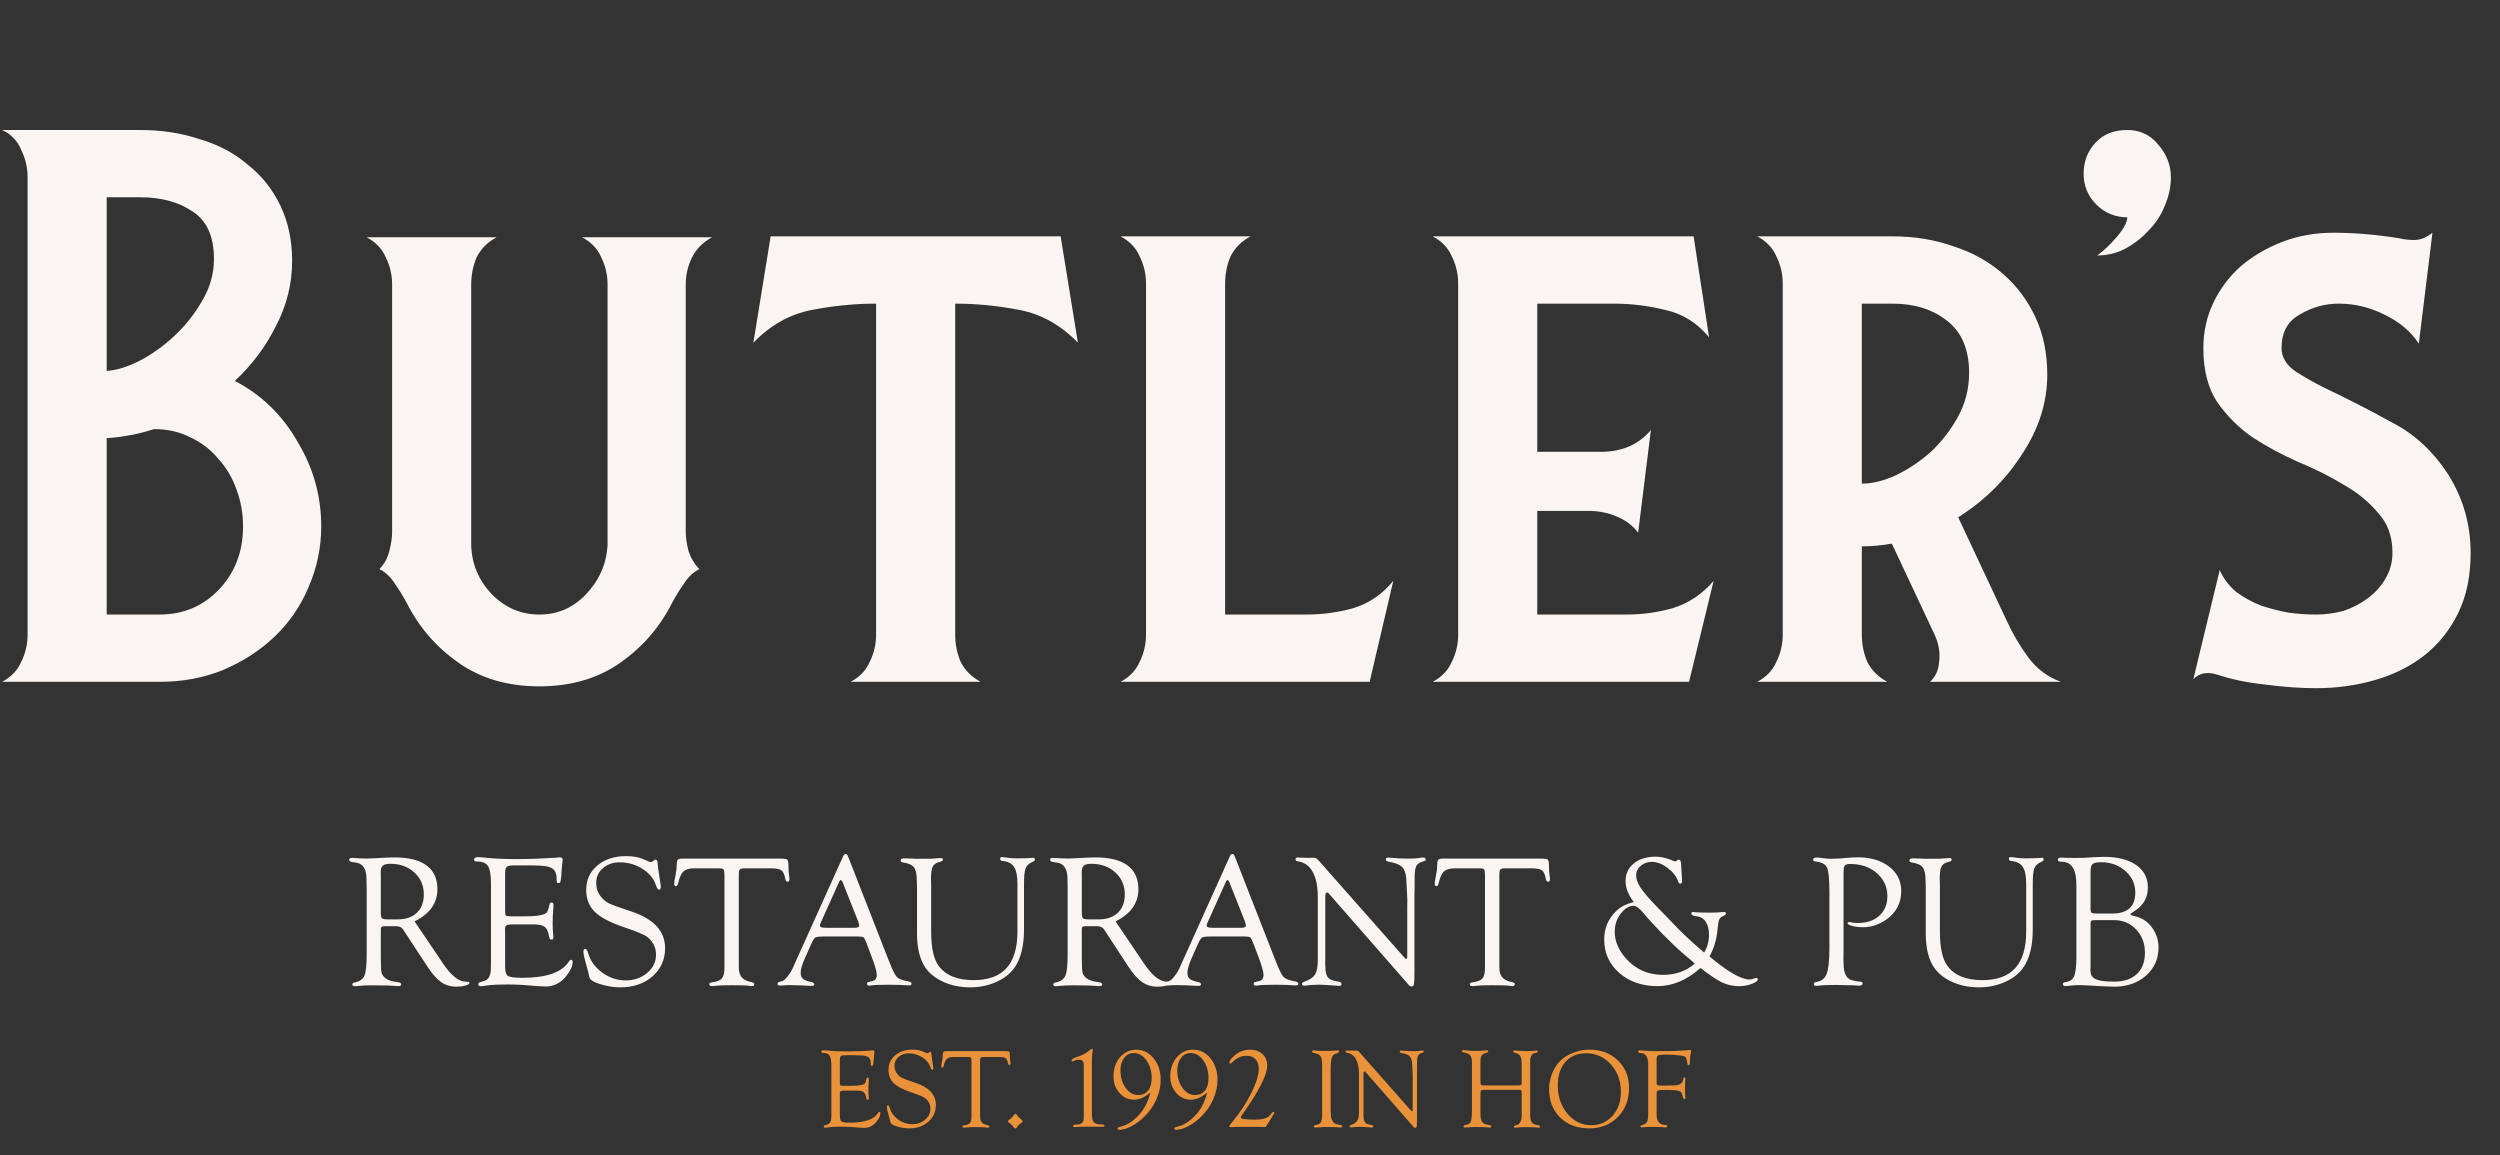 <svg width="264" height="122" viewBox="0 0 264 122" fill="none" xmlns="http://www.w3.org/2000/svg">
<rect x="0" y="0" width="264" height="122" fill="#333333" stroke="none"/>
<path d="M2.913 18.72C2.913 17.696 2.689 16.736 2.241 15.84C1.857 14.88 1.185 14.176 0.225 13.728H14.817C17.057 13.728 19.137 14.048 21.057 14.688C23.041 15.264 24.737 16.16 26.145 17.376C27.617 18.528 28.769 19.968 29.601 21.696C30.433 23.424 30.849 25.376 30.849 27.552C30.849 29.984 30.273 32.288 29.121 34.464C28.033 36.64 26.593 38.56 24.801 40.224C27.617 41.696 29.825 43.84 31.425 46.656C33.089 49.408 33.921 52.384 33.921 55.584C33.921 57.824 33.473 59.968 32.577 62.016C31.745 64 30.561 65.728 29.025 67.2C27.489 68.672 25.665 69.856 23.553 70.752C21.505 71.584 19.265 72 16.833 72H0.225C1.185 71.488 1.857 70.784 2.241 69.888C2.689 68.992 2.913 68.032 2.913 67.008V18.72ZM11.265 64.896H16.833C19.329 64.896 21.409 64.032 23.073 62.304C24.801 60.512 25.665 58.272 25.665 55.584C25.665 54.24 25.441 52.96 24.993 51.744C24.545 50.464 23.905 49.376 23.073 48.48C22.305 47.52 21.313 46.752 20.097 46.176C18.945 45.6 17.665 45.312 16.257 45.312C14.721 45.824 13.057 46.144 11.265 46.272V64.896ZM11.265 39.168C12.289 39.104 13.441 38.752 14.721 38.112C16.065 37.408 17.313 36.512 18.465 35.424C19.617 34.336 20.577 33.12 21.345 31.776C22.177 30.368 22.593 28.896 22.593 27.36C22.593 24.992 21.857 23.328 20.385 22.368C18.913 21.344 17.057 20.832 14.817 20.832H11.265V39.168ZM64.159 30.048C64.159 29.024 63.935 28.064 63.487 27.168C63.103 26.272 62.431 25.568 61.471 25.056H75.199C74.239 25.568 73.535 26.272 73.087 27.168C72.639 28.064 72.415 29.024 72.415 30.048V56.16C72.415 56.736 72.511 57.408 72.703 58.176C72.959 58.944 73.343 59.584 73.855 60.096C73.215 60.416 72.671 60.928 72.223 61.632C71.775 62.272 71.359 62.944 70.975 63.648C69.695 66.208 67.871 68.32 65.503 69.984C63.135 71.648 60.287 72.48 56.959 72.48C53.631 72.48 50.783 71.648 48.415 69.984C46.047 68.32 44.223 66.208 42.943 63.648C42.559 62.944 42.143 62.272 41.695 61.632C41.247 60.928 40.703 60.416 40.063 60.096C40.575 59.584 40.927 58.944 41.119 58.176C41.311 57.408 41.407 56.736 41.407 56.16V30.048C41.407 29.024 41.183 28.064 40.735 27.168C40.351 26.272 39.679 25.568 38.719 25.056H52.447C51.487 25.568 50.783 26.272 50.335 27.168C49.951 28.064 49.759 29.024 49.759 30.048V57.6C49.823 59.584 50.559 61.312 51.967 62.784C53.375 64.192 55.039 64.896 56.959 64.896C58.879 64.896 60.511 64.192 61.855 62.784C63.263 61.312 64.031 59.584 64.159 57.6V30.048ZM112.004 24.96L113.828 36.192C112.036 34.336 109.988 33.184 107.684 32.736C105.38 32.288 103.108 32.064 100.868 32.064V67.008C100.868 68.032 101.06 68.992 101.444 69.888C101.892 70.784 102.596 71.488 103.556 72H89.828C90.788 71.488 91.46 70.784 91.844 69.888C92.292 68.992 92.516 68.032 92.516 67.008V32.064C90.276 32.064 88.004 32.288 85.7 32.736C83.396 33.184 81.348 34.336 79.556 36.192L81.38 24.96H112.004ZM118.331 72C119.291 71.488 119.963 70.784 120.347 69.888C120.795 68.992 121.019 68.032 121.019 67.008V29.952C121.019 28.928 120.795 27.968 120.347 27.072C119.963 26.176 119.291 25.472 118.331 24.96H132.059C131.099 25.472 130.395 26.176 129.947 27.072C129.563 27.968 129.371 28.928 129.371 29.952V64.896H137.915C139.643 64.896 141.307 64.672 142.907 64.224C144.571 63.712 145.979 62.752 147.131 61.344L144.635 72H118.331ZM151.294 72C152.254 71.488 152.926 70.784 153.31 69.888C153.758 68.992 153.982 68.032 153.982 67.008V29.952C153.982 28.928 153.758 27.968 153.31 27.072C152.926 26.176 152.254 25.472 151.294 24.96H178.846L180.478 35.616C179.198 34.08 177.662 33.12 175.87 32.736C174.078 32.288 172.254 32.064 170.398 32.064H162.334V47.712H169.054C171.294 47.712 173.054 46.944 174.334 45.408L172.99 56.256C172.414 55.488 171.646 54.912 170.686 54.528C169.79 54.144 168.798 53.952 167.71 53.952H162.334V64.896H171.742C173.406 64.896 175.038 64.672 176.638 64.224C178.302 63.712 179.742 62.752 180.958 61.344L178.366 72H151.294ZM188.257 29.952C188.257 28.928 188.033 27.968 187.585 27.072C187.201 26.176 186.529 25.472 185.569 24.96H199.873C202.177 24.96 204.321 25.312 206.305 26.016C208.289 26.656 210.017 27.616 211.489 28.896C212.961 30.176 214.113 31.712 214.945 33.504C215.777 35.296 216.193 37.312 216.193 39.552C216.193 42.496 215.297 45.312 213.505 48C211.777 50.688 209.537 52.896 206.785 54.624L211.873 65.472C212.513 66.88 213.281 68.192 214.177 69.408C215.073 70.624 216.225 71.488 217.633 72H203.809C204.385 71.488 204.705 70.784 204.769 69.888C204.897 68.928 204.737 67.968 204.289 67.008L199.777 57.408C198.689 57.6 197.633 57.696 196.609 57.696V67.008C196.609 68.032 196.801 68.992 197.185 69.888C197.633 70.784 198.337 71.488 199.297 72H185.569C186.529 71.488 187.201 70.784 187.585 69.888C188.033 68.992 188.257 68.032 188.257 67.008V29.952ZM196.609 51.072C197.697 51.072 198.881 50.784 200.161 50.208C201.505 49.568 202.753 48.736 203.905 47.712C205.057 46.624 206.017 45.376 206.785 43.968C207.553 42.56 207.937 41.024 207.937 39.36C207.937 36.928 207.169 35.104 205.633 33.888C204.097 32.672 202.177 32.064 199.873 32.064H196.609V51.072ZM224.639 13.728C225.983 13.728 227.071 14.24 227.903 15.264C228.799 16.288 229.247 17.44 229.247 18.72C229.247 19.744 229.023 20.768 228.575 21.792C228.191 22.752 227.615 23.616 226.847 24.384C226.143 25.152 225.311 25.792 224.351 26.304C223.455 26.752 222.495 26.976 221.471 26.976C222.175 26.464 222.879 25.792 223.583 24.96C224.287 24.128 224.639 23.456 224.639 22.944C223.359 22.944 222.271 22.496 221.375 21.6C220.479 20.704 220.031 19.616 220.031 18.336C220.031 17.056 220.447 15.968 221.279 15.072C222.111 14.176 223.231 13.728 224.639 13.728ZM246.403 24.576C248.579 24.576 250.883 24.768 253.315 25.152C253.827 25.28 254.371 25.344 254.947 25.344C255.587 25.344 256.227 25.088 256.867 24.576L255.427 36.288C254.595 35.008 253.379 33.984 251.779 33.216C250.243 32.448 248.643 32.064 246.979 32.064C245.507 32.064 244.131 32.448 242.851 33.216C241.571 33.92 240.931 35.104 240.931 36.768C240.931 37.728 241.443 38.56 242.467 39.264C243.491 39.904 244.451 40.448 245.347 40.896C247.907 42.112 250.339 43.36 252.643 44.64C255.011 45.856 256.995 47.712 258.595 50.208C260.131 52.704 260.899 55.424 260.899 58.368C260.899 60.864 260.451 63.008 259.555 64.8C258.659 66.592 257.475 68.064 256.003 69.216C254.531 70.368 252.803 71.232 250.819 71.808C248.835 72.384 246.755 72.672 244.579 72.672C242.915 72.672 241.123 72.544 239.203 72.288C237.347 72.096 235.651 71.744 234.115 71.232C233.091 70.912 232.259 71.072 231.619 71.712L234.403 60.192C234.787 61.088 235.363 61.856 236.131 62.496C236.899 63.072 237.763 63.552 238.723 63.936C239.683 64.256 240.675 64.512 241.699 64.704C242.723 64.832 243.683 64.896 244.579 64.896C245.539 64.896 246.499 64.768 247.459 64.512C248.419 64.192 249.283 63.744 250.051 63.168C250.819 62.592 251.427 61.92 251.875 61.152C252.387 60.32 252.643 59.392 252.643 58.368C252.643 56.64 252.131 55.232 251.107 54.144C250.147 52.992 248.931 52 247.459 51.168C245.987 50.272 244.387 49.472 242.659 48.768C240.931 48 239.331 47.136 237.859 46.176C236.387 45.152 235.139 43.904 234.115 42.432C233.155 40.96 232.675 39.072 232.675 36.768C232.675 35.04 233.027 33.44 233.731 31.968C234.435 30.496 235.395 29.216 236.611 28.128C237.891 27.04 239.363 26.176 241.027 25.536C242.691 24.896 244.483 24.576 246.403 24.576Z" fill="#FAF5F1"/>
<path d="M43.779 97.301L46.475 101.285L46.787 101.754C47.62 102.978 48.389 103.613 49.092 103.658L49.404 103.678C49.522 103.684 49.577 103.73 49.57 103.814C49.564 103.912 49.417 104 49.131 104.078C48.851 104.156 48.532 104.195 48.174 104.195C47.588 104.195 47.06 104.036 46.592 103.717C46.13 103.391 45.658 102.864 45.176 102.135L42.744 98.424L42.607 98.209C42.451 97.942 42.197 97.809 41.846 97.809H40.547L40.332 97.848C40.254 97.893 40.215 97.997 40.215 98.16V101.207L40.225 101.598C40.225 102.158 40.251 102.542 40.303 102.75C40.361 102.952 40.495 103.134 40.703 103.297C40.983 103.518 41.416 103.658 42.002 103.717C42.236 103.743 42.357 103.818 42.363 103.941C42.376 104.072 42.269 104.137 42.041 104.137C41.95 104.137 41.758 104.124 41.465 104.098C41.198 104.072 40.785 104.059 40.225 104.059L39.287 104.049L38.779 104.059C38.558 104.059 38.291 104.075 37.978 104.107C37.725 104.133 37.549 104.146 37.451 104.146C37.288 104.146 37.207 104.078 37.207 103.941C37.207 103.844 37.288 103.779 37.451 103.746C37.972 103.648 38.314 103.414 38.477 103.043C38.639 102.665 38.721 101.926 38.721 100.826V93.814L38.701 92.799C38.701 91.783 38.346 91.217 37.637 91.1L37.178 91.031C36.969 90.992 36.865 90.914 36.865 90.797C36.865 90.66 36.976 90.592 37.197 90.592C37.249 90.592 37.477 90.605 37.881 90.631C38.115 90.65 38.405 90.66 38.75 90.66C39.05 90.66 39.56 90.637 40.283 90.592C40.804 90.559 41.263 90.543 41.66 90.543C43.158 90.543 44.287 90.826 45.049 91.393C45.81 91.953 46.191 92.789 46.191 93.902C46.191 95.367 45.387 96.5 43.779 97.301ZM40.908 97.086H42.012C42.865 97.086 43.535 96.852 44.023 96.383C44.512 95.914 44.756 95.273 44.756 94.459C44.756 93.515 44.424 92.74 43.76 92.135C43.096 91.523 42.249 91.217 41.221 91.217C40.837 91.217 40.57 91.282 40.42 91.412C40.277 91.536 40.205 91.764 40.205 92.096L40.215 92.418V96.383C40.215 96.689 40.254 96.884 40.332 96.969C40.417 97.047 40.609 97.086 40.908 97.086ZM53.34 92.203V96.129C53.34 96.428 53.366 96.611 53.418 96.676C53.477 96.734 53.646 96.764 53.926 96.764H55.43C56.113 96.764 56.654 96.725 57.051 96.647C57.402 96.575 57.63 96.481 57.734 96.363C57.839 96.246 57.933 95.973 58.018 95.543C58.05 95.38 58.132 95.302 58.262 95.309C58.385 95.315 58.447 95.403 58.447 95.572C58.447 95.618 58.444 95.689 58.438 95.787C58.385 96.419 58.359 96.995 58.359 97.516C58.359 97.913 58.379 98.307 58.418 98.697C58.431 98.828 58.438 98.922 58.438 98.981C58.438 99.143 58.376 99.225 58.252 99.225C58.115 99.225 58.034 99.153 58.008 99.01L57.949 98.736C57.871 98.3 57.715 98.004 57.48 97.848C57.246 97.691 56.849 97.613 56.289 97.613H54.131C53.812 97.613 53.597 97.646 53.486 97.711C53.382 97.776 53.33 97.906 53.33 98.102L53.34 98.424V102.018C53.34 102.571 53.438 102.916 53.633 103.053C53.835 103.189 54.339 103.258 55.147 103.258C57.705 103.258 59.349 102.682 60.078 101.529C60.15 101.419 60.221 101.36 60.293 101.354C60.41 101.347 60.469 101.432 60.469 101.607C60.469 102.031 60.231 102.535 59.756 103.121C59.183 103.824 58.46 104.176 57.588 104.176C57.399 104.176 57.145 104.163 56.826 104.137C55.583 104.02 54.554 103.961 53.74 103.961C52.601 103.961 51.797 104 51.328 104.078C51.081 104.124 50.911 104.146 50.82 104.146C50.612 104.146 50.508 104.075 50.508 103.932C50.508 103.821 50.592 103.743 50.762 103.697L51.133 103.59C51.602 103.46 51.836 103.004 51.836 102.223L51.846 101.588V93.336C51.846 92.405 51.742 91.78 51.533 91.461C51.331 91.135 50.934 90.973 50.342 90.973C50.153 90.973 50.059 90.911 50.059 90.787C50.059 90.605 50.205 90.514 50.498 90.514C50.661 90.514 50.879 90.53 51.152 90.562C52.083 90.667 53.203 90.719 54.512 90.719C55.306 90.719 56.009 90.706 56.621 90.68L58.008 90.611C58.392 90.598 58.626 90.585 58.711 90.572C58.887 90.546 59.017 90.533 59.102 90.533C59.316 90.533 59.424 90.628 59.424 90.816C59.424 90.875 59.414 90.95 59.395 91.041C59.375 91.132 59.349 91.393 59.316 91.822L59.277 92.398C59.245 92.776 59.212 93.014 59.18 93.111C59.147 93.203 59.075 93.251 58.965 93.258C58.841 93.264 58.779 93.167 58.779 92.965V92.711C58.779 92.503 58.74 92.304 58.662 92.115C58.538 91.822 58.288 91.627 57.91 91.529C57.533 91.432 56.839 91.383 55.83 91.383H54.297C53.893 91.383 53.633 91.435 53.516 91.539C53.398 91.637 53.34 91.858 53.34 92.203ZM66.113 90.406C66.81 90.406 67.399 90.507 67.881 90.709L68.555 90.992C68.613 91.018 68.672 91.031 68.731 91.031C68.809 91.031 68.887 90.999 68.965 90.934L69.102 90.816C69.121 90.79 69.157 90.777 69.209 90.777C69.372 90.771 69.453 90.93 69.453 91.256C69.453 91.367 69.495 91.695 69.58 92.242L69.736 93.248C69.769 93.463 69.785 93.596 69.785 93.648C69.785 93.85 69.717 93.951 69.58 93.951C69.476 93.951 69.372 93.795 69.268 93.482C69.033 92.779 68.555 92.2 67.832 91.744C67.116 91.288 66.315 91.061 65.43 91.061C64.727 91.061 64.137 91.269 63.662 91.686C63.193 92.096 62.959 92.61 62.959 93.228C62.959 93.775 63.112 94.247 63.418 94.644C63.685 94.983 63.975 95.231 64.287 95.387C64.606 95.543 65.384 95.826 66.621 96.236C69.03 97.024 70.234 98.316 70.234 100.113C70.234 101.331 69.792 102.327 68.906 103.102C68.021 103.876 66.885 104.264 65.498 104.264C64.997 104.264 64.443 104.192 63.838 104.049C63.239 103.906 62.8 103.74 62.52 103.551C62.402 103.473 62.324 103.391 62.285 103.307C62.246 103.215 62.188 102.988 62.109 102.623C62.096 102.571 62.015 102.275 61.865 101.734C61.696 101.148 61.611 100.732 61.611 100.484C61.611 100.289 61.676 100.195 61.807 100.201C61.924 100.208 62.028 100.367 62.119 100.68C62.353 101.487 62.848 102.164 63.603 102.711C64.359 103.258 65.179 103.531 66.064 103.531C66.963 103.531 67.721 103.268 68.34 102.74C68.965 102.213 69.277 101.572 69.277 100.816C69.277 100.094 68.991 99.485 68.418 98.99C68.125 98.736 67.279 98.375 65.879 97.906C64.434 97.418 63.408 96.878 62.803 96.285C62.204 95.693 61.904 94.924 61.904 93.981C61.904 92.926 62.295 92.066 63.076 91.402C63.864 90.738 64.876 90.406 66.113 90.406ZM81.416 91.695H78.672C78.385 91.695 78.203 91.734 78.125 91.812C78.053 91.891 78.018 92.083 78.018 92.389V101.959L78.027 102.34C78.06 103.102 78.486 103.554 79.307 103.697C79.534 103.736 79.648 103.811 79.648 103.922C79.648 104.065 79.557 104.137 79.375 104.137C79.297 104.137 79.137 104.117 78.897 104.078C78.773 104.059 78.48 104.049 78.018 104.049L77.305 104.039L76.543 104.049C76.269 104.049 76.038 104.059 75.85 104.078C75.478 104.117 75.26 104.137 75.195 104.137C75 104.137 74.902 104.065 74.902 103.922C74.902 103.818 75.01 103.753 75.225 103.727C75.726 103.661 76.064 103.525 76.24 103.316C76.416 103.102 76.504 102.721 76.504 102.174V92.496L76.494 92.242C76.494 92.008 76.458 91.858 76.387 91.793C76.322 91.728 76.165 91.695 75.918 91.695H73.33C72.803 91.695 72.419 91.803 72.178 92.018C71.943 92.226 71.761 92.623 71.631 93.209C71.572 93.463 71.484 93.587 71.367 93.58C71.25 93.574 71.191 93.486 71.191 93.316C71.191 93.18 71.231 92.929 71.309 92.564C71.406 92.096 71.455 91.708 71.455 91.402C71.455 91.103 71.488 90.908 71.553 90.816C71.624 90.719 71.771 90.67 71.992 90.67H82.5C82.858 90.67 83.073 90.709 83.144 90.787C83.223 90.865 83.262 91.096 83.262 91.481C83.262 91.865 83.278 92.144 83.311 92.32C83.343 92.542 83.363 92.701 83.369 92.799C83.376 92.994 83.307 93.098 83.164 93.111C83.047 93.118 82.969 93.017 82.93 92.809C82.845 92.346 82.708 92.047 82.519 91.91C82.331 91.767 81.963 91.695 81.416 91.695ZM90.518 98.893H86.982C86.501 98.893 86.201 98.932 86.084 99.01C85.967 99.088 85.811 99.348 85.615 99.791L84.981 101.227C84.694 101.884 84.551 102.372 84.551 102.691C84.551 102.997 84.626 103.219 84.775 103.355C84.932 103.492 85.234 103.609 85.684 103.707C85.879 103.746 85.98 103.824 85.986 103.941C85.993 104.052 85.902 104.107 85.713 104.107C85.641 104.107 85.531 104.104 85.381 104.098L84.443 104.049C84.131 104.036 83.769 104.029 83.359 104.029C83.171 104.029 83.024 104.033 82.92 104.039C82.588 104.065 82.406 104.078 82.373 104.078C82.197 104.078 82.109 104.02 82.109 103.902C82.109 103.798 82.165 103.73 82.275 103.697L82.637 103.59C82.767 103.551 82.943 103.395 83.164 103.121C83.385 102.841 83.568 102.551 83.711 102.252L83.994 101.607L89.014 90.465C89.098 90.269 89.193 90.172 89.297 90.172C89.401 90.172 89.489 90.266 89.561 90.455L93.76 101.197L93.975 101.725C94.281 102.512 94.534 103.004 94.736 103.199C94.938 103.388 95.348 103.538 95.967 103.648C96.169 103.688 96.266 103.769 96.26 103.893C96.253 104.003 96.162 104.059 95.986 104.059C95.928 104.059 95.804 104.052 95.615 104.039C95.277 104.007 94.674 103.99 93.809 103.99C92.904 103.99 92.337 104.01 92.109 104.049C91.973 104.075 91.872 104.088 91.807 104.088C91.637 104.088 91.553 104.02 91.553 103.883C91.553 103.779 91.634 103.71 91.797 103.678L92.1 103.609C92.425 103.544 92.588 103.323 92.588 102.945C92.588 102.6 92.389 101.913 91.992 100.885L91.504 99.596C91.367 99.238 91.26 99.033 91.182 98.981C91.103 98.922 90.882 98.893 90.518 98.893ZM90.635 97.33L89.102 93.463L89.023 93.258C88.945 93.049 88.861 92.942 88.769 92.936C88.724 92.929 88.672 92.991 88.613 93.121L86.709 97.35C86.624 97.532 86.582 97.652 86.582 97.711C86.582 97.88 86.732 97.965 87.031 97.965L87.295 97.975H90.244C90.57 97.975 90.732 97.893 90.732 97.731C90.732 97.685 90.716 97.61 90.684 97.506L90.635 97.33ZM107.441 98.385V93.326C107.441 92.512 107.324 91.923 107.09 91.559C106.855 91.188 106.458 90.976 105.898 90.924C105.71 90.904 105.615 90.833 105.615 90.709C105.615 90.566 105.68 90.497 105.811 90.504C105.954 90.51 106.162 90.537 106.436 90.582C106.683 90.621 106.979 90.641 107.324 90.641C108.053 90.641 108.503 90.631 108.672 90.611C108.9 90.592 109.043 90.582 109.102 90.582C109.225 90.582 109.287 90.641 109.287 90.758C109.287 90.856 109.219 90.934 109.082 90.992C108.685 91.155 108.428 91.383 108.311 91.676C108.193 91.969 108.135 92.522 108.135 93.336V98.17C108.135 99.947 107.78 101.314 107.07 102.271C106.621 102.877 105.977 103.362 105.137 103.727C104.303 104.085 103.411 104.264 102.461 104.264C101.354 104.264 100.358 104.049 99.473 103.619C98.587 103.189 97.939 102.607 97.529 101.871C97.067 101.025 96.836 99.921 96.836 98.561V93.6L96.816 93.043C96.816 92.346 96.719 91.868 96.523 91.607C96.335 91.341 95.951 91.165 95.371 91.08C95.195 91.054 95.107 90.986 95.107 90.875C95.107 90.719 95.231 90.641 95.478 90.641C95.641 90.641 95.866 90.647 96.152 90.66C96.452 90.68 96.67 90.689 96.807 90.689L97.559 90.68H98.301C98.379 90.68 98.561 90.667 98.848 90.641C99.088 90.621 99.255 90.611 99.346 90.611C99.495 90.611 99.57 90.663 99.57 90.768C99.57 90.891 99.466 90.973 99.258 91.012C98.88 91.096 98.626 91.262 98.496 91.51C98.372 91.751 98.311 92.187 98.311 92.818L98.33 93.463V98.385C98.33 100.064 98.591 101.262 99.111 101.979C99.847 102.994 101.081 103.502 102.812 103.502C104.362 103.502 105.521 103.079 106.289 102.232C107.057 101.38 107.441 100.097 107.441 98.385ZM117.803 97.301L120.498 101.285L120.811 101.754C121.644 102.978 122.412 103.613 123.115 103.658L123.428 103.678C123.545 103.684 123.6 103.73 123.594 103.814C123.587 103.912 123.441 104 123.154 104.078C122.874 104.156 122.555 104.195 122.197 104.195C121.611 104.195 121.084 104.036 120.615 103.717C120.153 103.391 119.681 102.864 119.199 102.135L116.768 98.424L116.631 98.209C116.475 97.942 116.221 97.809 115.869 97.809H114.57L114.355 97.848C114.277 97.893 114.238 97.997 114.238 98.16V101.207L114.248 101.598C114.248 102.158 114.274 102.542 114.326 102.75C114.385 102.952 114.518 103.134 114.727 103.297C115.007 103.518 115.439 103.658 116.025 103.717C116.26 103.743 116.38 103.818 116.387 103.941C116.4 104.072 116.292 104.137 116.064 104.137C115.973 104.137 115.781 104.124 115.488 104.098C115.221 104.072 114.808 104.059 114.248 104.059L113.311 104.049L112.803 104.059C112.581 104.059 112.314 104.075 112.002 104.107C111.748 104.133 111.572 104.146 111.475 104.146C111.312 104.146 111.23 104.078 111.23 103.941C111.23 103.844 111.312 103.779 111.475 103.746C111.995 103.648 112.337 103.414 112.5 103.043C112.663 102.665 112.744 101.926 112.744 100.826V93.814L112.725 92.799C112.725 91.783 112.37 91.217 111.66 91.1L111.201 91.031C110.993 90.992 110.889 90.914 110.889 90.797C110.889 90.66 110.999 90.592 111.221 90.592C111.273 90.592 111.501 90.605 111.904 90.631C112.139 90.65 112.428 90.66 112.773 90.66C113.073 90.66 113.584 90.637 114.307 90.592C114.827 90.559 115.286 90.543 115.684 90.543C117.181 90.543 118.311 90.826 119.072 91.393C119.834 91.953 120.215 92.789 120.215 93.902C120.215 95.367 119.411 96.5 117.803 97.301ZM114.932 97.086H116.035C116.888 97.086 117.559 96.852 118.047 96.383C118.535 95.914 118.779 95.273 118.779 94.459C118.779 93.515 118.447 92.74 117.783 92.135C117.119 91.523 116.273 91.217 115.244 91.217C114.86 91.217 114.593 91.282 114.443 91.412C114.3 91.536 114.229 91.764 114.229 92.096L114.238 92.418V96.383C114.238 96.689 114.277 96.884 114.355 96.969C114.44 97.047 114.632 97.086 114.932 97.086ZM131.357 98.893H127.822C127.34 98.893 127.041 98.932 126.924 99.01C126.807 99.088 126.65 99.348 126.455 99.791L125.82 101.227C125.534 101.884 125.391 102.372 125.391 102.691C125.391 102.997 125.465 103.219 125.615 103.355C125.771 103.492 126.074 103.609 126.523 103.707C126.719 103.746 126.82 103.824 126.826 103.941C126.833 104.052 126.742 104.107 126.553 104.107C126.481 104.107 126.37 104.104 126.221 104.098L125.283 104.049C124.971 104.036 124.609 104.029 124.199 104.029C124.01 104.029 123.864 104.033 123.76 104.039C123.428 104.065 123.245 104.078 123.213 104.078C123.037 104.078 122.949 104.02 122.949 103.902C122.949 103.798 123.005 103.73 123.115 103.697L123.477 103.59C123.607 103.551 123.783 103.395 124.004 103.121C124.225 102.841 124.408 102.551 124.551 102.252L124.834 101.607L129.854 90.465C129.938 90.269 130.033 90.172 130.137 90.172C130.241 90.172 130.329 90.266 130.4 90.455L134.6 101.197L134.814 101.725C135.12 102.512 135.374 103.004 135.576 103.199C135.778 103.388 136.188 103.538 136.807 103.648C137.008 103.688 137.106 103.769 137.1 103.893C137.093 104.003 137.002 104.059 136.826 104.059C136.768 104.059 136.644 104.052 136.455 104.039C136.117 104.007 135.514 103.99 134.648 103.99C133.743 103.99 133.177 104.01 132.949 104.049C132.812 104.075 132.712 104.088 132.646 104.088C132.477 104.088 132.393 104.02 132.393 103.883C132.393 103.779 132.474 103.71 132.637 103.678L132.939 103.609C133.265 103.544 133.428 103.323 133.428 102.945C133.428 102.6 133.229 101.913 132.832 100.885L132.344 99.596C132.207 99.238 132.1 99.033 132.021 98.981C131.943 98.922 131.722 98.893 131.357 98.893ZM131.475 97.33L129.941 93.463L129.863 93.258C129.785 93.049 129.701 92.942 129.609 92.936C129.564 92.929 129.512 92.991 129.453 93.121L127.549 97.35C127.464 97.532 127.422 97.652 127.422 97.711C127.422 97.88 127.572 97.965 127.871 97.965L128.135 97.975H131.084C131.41 97.975 131.572 97.893 131.572 97.731C131.572 97.685 131.556 97.61 131.523 97.506L131.475 97.33ZM149.365 94.41V102.594C149.365 103.329 149.349 103.779 149.316 103.941C149.284 104.098 149.193 104.173 149.043 104.166C148.945 104.16 148.87 104.13 148.818 104.078L148.604 103.824L140.371 94.41L140.273 94.303C140.234 94.264 140.189 94.244 140.137 94.244C140.013 94.244 139.951 94.391 139.951 94.684V101.305L139.941 101.715L139.971 102.408C140.016 102.838 140.127 103.134 140.303 103.297C140.479 103.46 140.824 103.58 141.338 103.658C141.553 103.684 141.66 103.769 141.66 103.912C141.66 104.042 141.592 104.107 141.455 104.107C141.364 104.107 141.266 104.101 141.162 104.088C141.09 104.075 140.807 104.055 140.312 104.029L139.316 103.98L138.848 104C138.594 104 138.353 104.016 138.125 104.049C137.956 104.075 137.835 104.088 137.764 104.088C137.594 104.088 137.503 104.026 137.49 103.902C137.484 103.805 137.575 103.723 137.764 103.658C138.311 103.469 138.678 103.219 138.867 102.906C139.062 102.587 139.16 102.076 139.16 101.373V94.732C139.16 93.606 138.981 92.721 138.623 92.076C138.265 91.425 137.747 91.054 137.07 90.963C136.895 90.937 136.807 90.862 136.807 90.738C136.807 90.615 136.878 90.553 137.021 90.553C137.054 90.553 137.106 90.556 137.178 90.562L137.578 90.572L138.232 90.592L138.389 90.582C138.545 90.576 138.665 90.572 138.75 90.572C138.913 90.572 139.076 90.667 139.238 90.856L148.223 101.031C148.366 101.194 148.457 101.272 148.496 101.266C148.561 101.259 148.597 101.197 148.604 101.08V96.246L148.613 94.928L148.496 92.682C148.431 92.128 148.268 91.738 148.008 91.51C147.754 91.275 147.292 91.103 146.621 90.992C146.432 90.96 146.338 90.878 146.338 90.748C146.338 90.624 146.432 90.562 146.621 90.562C146.706 90.562 146.842 90.572 147.031 90.592C147.48 90.644 148.083 90.67 148.838 90.67C149.242 90.67 149.564 90.65 149.805 90.611C150.013 90.572 150.173 90.553 150.283 90.553C150.452 90.553 150.544 90.621 150.557 90.758C150.563 90.842 150.498 90.904 150.361 90.943C149.964 91.041 149.701 91.204 149.57 91.432C149.447 91.659 149.385 92.086 149.385 92.711V93.766L149.365 94.41ZM161.729 91.695H158.984C158.698 91.695 158.516 91.734 158.438 91.812C158.366 91.891 158.33 92.083 158.33 92.389V101.959L158.34 102.34C158.372 103.102 158.799 103.554 159.619 103.697C159.847 103.736 159.961 103.811 159.961 103.922C159.961 104.065 159.87 104.137 159.688 104.137C159.609 104.137 159.45 104.117 159.209 104.078C159.085 104.059 158.792 104.049 158.33 104.049L157.617 104.039L156.855 104.049C156.582 104.049 156.351 104.059 156.162 104.078C155.791 104.117 155.573 104.137 155.508 104.137C155.312 104.137 155.215 104.065 155.215 103.922C155.215 103.818 155.322 103.753 155.537 103.727C156.038 103.661 156.377 103.525 156.553 103.316C156.729 103.102 156.816 102.721 156.816 102.174V92.496L156.807 92.242C156.807 92.008 156.771 91.858 156.699 91.793C156.634 91.728 156.478 91.695 156.23 91.695H153.643C153.115 91.695 152.731 91.803 152.49 92.018C152.256 92.226 152.074 92.623 151.943 93.209C151.885 93.463 151.797 93.587 151.68 93.58C151.562 93.574 151.504 93.486 151.504 93.316C151.504 93.18 151.543 92.929 151.621 92.564C151.719 92.096 151.768 91.708 151.768 91.402C151.768 91.103 151.8 90.908 151.865 90.816C151.937 90.719 152.083 90.67 152.305 90.67H162.812C163.171 90.67 163.385 90.709 163.457 90.787C163.535 90.865 163.574 91.096 163.574 91.481C163.574 91.865 163.59 92.144 163.623 92.32C163.656 92.542 163.675 92.701 163.682 92.799C163.688 92.994 163.62 93.098 163.477 93.111C163.359 93.118 163.281 93.017 163.242 92.809C163.158 92.346 163.021 92.047 162.832 91.91C162.643 91.767 162.275 91.695 161.729 91.695ZM180.518 101.002C182.458 102.623 183.867 103.434 184.746 103.434C184.863 103.434 184.987 103.411 185.117 103.365C185.273 103.313 185.387 103.284 185.459 103.277C185.57 103.271 185.625 103.32 185.625 103.424C185.625 103.587 185.41 103.746 184.98 103.902C184.557 104.059 184.121 104.137 183.672 104.137C183.021 104.137 182.428 104.013 181.895 103.766C181.361 103.518 180.586 103.004 179.57 102.223C178.132 103.499 176.618 104.137 175.029 104.137C173.408 104.137 172.064 103.671 170.996 102.74C169.935 101.809 169.404 100.634 169.404 99.215C169.404 98.043 169.814 97.05 170.635 96.236C171.084 95.781 171.715 95.455 172.529 95.26C171.95 94.511 171.66 93.775 171.66 93.053C171.66 92.278 171.95 91.653 172.529 91.178C173.115 90.703 173.883 90.465 174.834 90.465C175.316 90.465 175.82 90.566 176.348 90.768L176.807 90.943L176.904 90.963C176.956 90.956 177.025 90.921 177.109 90.856C177.174 90.803 177.23 90.777 177.275 90.777C177.451 90.771 177.539 91.005 177.539 91.481L177.568 92.018L177.617 92.789C177.624 92.952 177.627 93.053 177.627 93.092C177.627 93.235 177.555 93.307 177.412 93.307C177.327 93.307 177.259 93.228 177.207 93.072C177.025 92.538 176.65 92.063 176.084 91.647C175.524 91.223 174.974 91.012 174.434 91.012C173.978 91.012 173.587 91.152 173.262 91.432C172.936 91.712 172.773 92.05 172.773 92.447C172.773 92.818 172.926 93.242 173.232 93.717C173.538 94.192 174.056 94.807 174.785 95.562L177.246 98.102C177.884 98.759 178.789 99.589 179.961 100.592C180.299 100.025 180.469 99.394 180.469 98.697C180.469 98.183 180.368 97.753 180.166 97.408C179.964 97.063 179.691 96.858 179.346 96.793L178.887 96.705C178.691 96.666 178.597 96.578 178.604 96.441C178.61 96.35 178.682 96.305 178.818 96.305C178.87 96.305 178.958 96.314 179.082 96.334C179.277 96.36 179.84 96.373 180.771 96.373C181.071 96.373 181.341 96.36 181.582 96.334C181.81 96.314 181.973 96.305 182.07 96.305C182.188 96.305 182.249 96.357 182.256 96.461C182.262 96.565 182.174 96.65 181.992 96.715C181.784 96.793 181.637 96.923 181.553 97.106C181.475 97.288 181.416 97.62 181.377 98.102C181.279 99.202 180.993 100.169 180.518 101.002ZM178.965 101.754C178.757 101.572 178.623 101.451 178.564 101.393L177.627 100.602C177.1 100.146 176.403 99.478 175.537 98.6C174.678 97.714 174.001 96.972 173.506 96.373C173.102 95.891 172.76 95.65 172.48 95.65C172.044 95.65 171.611 95.914 171.182 96.441C170.739 96.975 170.518 97.633 170.518 98.414C170.518 99.371 170.895 100.286 171.65 101.158C172.686 102.35 174.007 102.945 175.615 102.945C176.95 102.945 178.066 102.548 178.965 101.754ZM194.678 92.223V100.367L194.668 101.314L194.697 102.135C194.769 102.923 195.062 103.382 195.576 103.512C195.934 103.609 196.204 103.658 196.387 103.658C196.582 103.658 196.683 103.717 196.689 103.834C196.702 104.003 196.589 104.088 196.348 104.088C196.237 104.088 196.019 104.075 195.693 104.049C195.485 104.036 195.146 104.029 194.678 104.029L193.984 104.01L193.223 104.02C192.839 104.02 192.549 104.033 192.354 104.059C192.1 104.091 191.914 104.107 191.797 104.107C191.628 104.107 191.543 104.042 191.543 103.912C191.543 103.788 191.65 103.71 191.865 103.678C192.373 103.6 192.718 103.313 192.9 102.818C193.089 102.324 193.184 101.432 193.184 100.143V94.215C193.184 92.848 193.102 91.985 192.939 91.627C192.777 91.262 192.37 91.044 191.719 90.973C191.543 90.96 191.458 90.894 191.465 90.777C191.471 90.628 191.598 90.553 191.846 90.553C191.969 90.553 192.135 90.569 192.344 90.602C192.754 90.66 193.092 90.689 193.359 90.689C193.776 90.689 194.382 90.654 195.176 90.582C195.586 90.549 195.921 90.533 196.182 90.533C197.542 90.533 198.646 90.862 199.492 91.519C200.345 92.171 200.771 93.023 200.771 94.078C200.771 95.354 200.251 96.36 199.209 97.096C198.428 97.643 197.601 97.916 196.729 97.916C196.318 97.916 195.941 97.87 195.596 97.779C195.257 97.688 195.094 97.591 195.107 97.486C195.12 97.408 195.182 97.369 195.293 97.369C195.345 97.369 195.41 97.379 195.488 97.398C195.638 97.444 195.879 97.467 196.211 97.467C197.148 97.467 197.897 97.21 198.457 96.695C199.023 96.181 199.307 95.497 199.307 94.644C199.307 93.662 198.936 92.848 198.193 92.203C197.451 91.559 196.51 91.236 195.371 91.236C195.111 91.236 194.932 91.285 194.834 91.383C194.736 91.481 194.688 91.666 194.688 91.939L194.678 92.223ZM213.965 98.385V93.326C213.965 92.512 213.848 91.923 213.613 91.559C213.379 91.188 212.982 90.976 212.422 90.924C212.233 90.904 212.139 90.833 212.139 90.709C212.139 90.566 212.204 90.497 212.334 90.504C212.477 90.51 212.686 90.537 212.959 90.582C213.206 90.621 213.503 90.641 213.848 90.641C214.577 90.641 215.026 90.631 215.195 90.611C215.423 90.592 215.566 90.582 215.625 90.582C215.749 90.582 215.811 90.641 215.811 90.758C215.811 90.856 215.742 90.934 215.605 90.992C215.208 91.155 214.951 91.383 214.834 91.676C214.717 91.969 214.658 92.522 214.658 93.336V98.17C214.658 99.947 214.303 101.314 213.594 102.271C213.145 102.877 212.5 103.362 211.66 103.727C210.827 104.085 209.935 104.264 208.984 104.264C207.878 104.264 206.882 104.049 205.996 103.619C205.111 103.189 204.463 102.607 204.053 101.871C203.59 101.025 203.359 99.921 203.359 98.561V93.6L203.34 93.043C203.34 92.346 203.242 91.868 203.047 91.607C202.858 91.341 202.474 91.165 201.895 91.08C201.719 91.054 201.631 90.986 201.631 90.875C201.631 90.719 201.755 90.641 202.002 90.641C202.165 90.641 202.389 90.647 202.676 90.66C202.975 90.68 203.193 90.689 203.33 90.689L204.082 90.68H204.824C204.902 90.68 205.085 90.667 205.371 90.641C205.612 90.621 205.778 90.611 205.869 90.611C206.019 90.611 206.094 90.663 206.094 90.768C206.094 90.891 205.99 90.973 205.781 91.012C205.404 91.096 205.15 91.262 205.02 91.51C204.896 91.751 204.834 92.187 204.834 92.818L204.854 93.463V98.385C204.854 100.064 205.114 101.262 205.635 101.979C206.37 102.994 207.604 103.502 209.336 103.502C210.885 103.502 212.044 103.079 212.812 102.232C213.581 101.38 213.965 100.097 213.965 98.385ZM219.268 101.051V93.512C219.268 92.652 219.141 92.021 218.887 91.617C218.633 91.207 218.239 91.002 217.705 91.002C217.438 91.002 217.305 90.93 217.305 90.787C217.305 90.637 217.435 90.562 217.695 90.562C217.747 90.562 217.913 90.569 218.193 90.582C218.389 90.595 218.659 90.602 219.004 90.602C219.486 90.602 219.857 90.595 220.117 90.582L221.211 90.514C221.556 90.494 221.882 90.484 222.188 90.484C223.626 90.484 224.756 90.771 225.576 91.344C226.403 91.917 226.816 92.704 226.816 93.707C226.816 94.742 226.387 95.546 225.527 96.119L225.107 96.412C225.01 96.471 224.964 96.519 224.971 96.559C224.977 96.624 225.146 96.692 225.479 96.764C226.195 96.926 226.784 97.317 227.246 97.936C227.708 98.554 227.939 99.264 227.939 100.064C227.939 101.262 227.497 102.252 226.611 103.033C225.732 103.808 224.613 104.195 223.252 104.195L222.5 104.166L221.592 104.127L220.801 104.078C220.28 104.046 219.867 104.029 219.561 104.029C219.255 104.029 218.994 104.042 218.779 104.068C218.467 104.107 218.245 104.127 218.115 104.127C217.933 104.127 217.842 104.055 217.842 103.912C217.842 103.801 217.939 103.733 218.135 103.707C218.688 103.629 219.017 103.323 219.121 102.789C219.219 102.32 219.268 101.741 219.268 101.051ZM221.426 96.471H223.037C224.671 96.471 225.488 95.735 225.488 94.264C225.488 93.359 225.14 92.597 224.443 91.978C223.747 91.36 222.887 91.051 221.865 91.051C221.416 91.051 221.12 91.116 220.977 91.246C220.833 91.37 220.762 91.633 220.762 92.037V95.953C220.762 96.181 220.798 96.324 220.869 96.383C220.947 96.441 221.133 96.471 221.426 96.471ZM221.299 97.164C221.064 97.164 220.915 97.187 220.85 97.232C220.791 97.272 220.762 97.372 220.762 97.535V102.047L220.742 102.496L220.801 102.877C220.892 103.157 221.126 103.359 221.504 103.482C221.888 103.6 222.477 103.658 223.271 103.658C224.294 103.658 225.088 103.391 225.654 102.857C226.221 102.317 226.504 101.565 226.504 100.602C226.504 99.612 226.191 98.792 225.566 98.141C224.948 97.49 224.167 97.164 223.223 97.164H221.299Z" fill="#FAF5F1"/>
<path d="M88.689 111.922V114.277C88.689 114.457 88.705 114.566 88.736 114.605C88.772 114.641 88.873 114.658 89.041 114.658H89.943C90.353 114.658 90.678 114.635 90.916 114.588C91.127 114.545 91.264 114.488 91.326 114.418C91.389 114.348 91.445 114.184 91.496 113.926C91.516 113.828 91.564 113.781 91.643 113.785C91.717 113.789 91.754 113.842 91.754 113.943C91.754 113.971 91.752 114.014 91.748 114.072C91.717 114.451 91.701 114.797 91.701 115.109C91.701 115.348 91.713 115.584 91.736 115.818C91.744 115.896 91.748 115.953 91.748 115.988C91.748 116.086 91.711 116.135 91.637 116.135C91.555 116.135 91.506 116.092 91.49 116.006L91.455 115.842C91.408 115.58 91.314 115.402 91.174 115.309C91.033 115.215 90.795 115.168 90.459 115.168H89.164C88.973 115.168 88.844 115.188 88.777 115.227C88.715 115.266 88.684 115.344 88.684 115.461L88.689 115.654V117.811C88.689 118.143 88.748 118.35 88.865 118.432C88.986 118.514 89.289 118.555 89.773 118.555C91.309 118.555 92.295 118.209 92.732 117.518C92.775 117.451 92.818 117.416 92.861 117.412C92.932 117.408 92.967 117.459 92.967 117.564C92.967 117.818 92.824 118.121 92.539 118.473C92.195 118.895 91.762 119.105 91.238 119.105C91.125 119.105 90.973 119.098 90.781 119.082C90.035 119.012 89.418 118.977 88.93 118.977C88.246 118.977 87.764 119 87.482 119.047C87.334 119.074 87.232 119.088 87.178 119.088C87.053 119.088 86.99 119.045 86.99 118.959C86.99 118.893 87.041 118.846 87.143 118.818L87.365 118.754C87.647 118.676 87.787 118.402 87.787 117.934L87.793 117.553V112.602C87.793 112.043 87.731 111.668 87.606 111.477C87.484 111.281 87.246 111.184 86.891 111.184C86.777 111.184 86.721 111.146 86.721 111.072C86.721 110.963 86.809 110.908 86.984 110.908C87.082 110.908 87.213 110.918 87.377 110.938C87.936 111 88.607 111.031 89.393 111.031C89.869 111.031 90.291 111.023 90.658 111.008L91.49 110.967C91.721 110.959 91.861 110.951 91.912 110.943C92.018 110.928 92.096 110.92 92.147 110.92C92.275 110.92 92.34 110.977 92.34 111.09C92.34 111.125 92.334 111.17 92.322 111.225C92.311 111.279 92.295 111.436 92.275 111.693L92.252 112.039C92.232 112.266 92.213 112.408 92.193 112.467C92.174 112.521 92.131 112.551 92.064 112.555C91.99 112.559 91.953 112.5 91.953 112.379V112.227C91.953 112.102 91.93 111.982 91.883 111.869C91.809 111.693 91.658 111.576 91.432 111.518C91.205 111.459 90.789 111.43 90.184 111.43H89.264C89.022 111.43 88.865 111.461 88.795 111.523C88.725 111.582 88.689 111.715 88.689 111.922ZM96.353 110.844C96.772 110.844 97.125 110.904 97.414 111.025L97.818 111.195C97.853 111.211 97.889 111.219 97.924 111.219C97.971 111.219 98.018 111.199 98.064 111.16L98.147 111.09C98.158 111.074 98.18 111.066 98.211 111.066C98.309 111.062 98.357 111.158 98.357 111.354C98.357 111.42 98.383 111.617 98.434 111.945L98.527 112.549C98.547 112.678 98.557 112.758 98.557 112.789C98.557 112.91 98.516 112.971 98.434 112.971C98.371 112.971 98.309 112.877 98.246 112.689C98.106 112.268 97.818 111.92 97.385 111.646C96.955 111.373 96.475 111.236 95.943 111.236C95.522 111.236 95.168 111.361 94.883 111.611C94.602 111.857 94.461 112.166 94.461 112.537C94.461 112.865 94.553 113.148 94.736 113.387C94.897 113.59 95.07 113.738 95.258 113.832C95.449 113.926 95.916 114.096 96.658 114.342C98.103 114.814 98.826 115.59 98.826 116.668C98.826 117.398 98.561 117.996 98.029 118.461C97.498 118.926 96.816 119.158 95.984 119.158C95.684 119.158 95.352 119.115 94.988 119.029C94.629 118.943 94.365 118.844 94.197 118.73C94.127 118.684 94.08 118.635 94.057 118.584C94.033 118.529 93.998 118.393 93.951 118.174C93.943 118.143 93.894 117.965 93.805 117.641C93.703 117.289 93.652 117.039 93.652 116.891C93.652 116.773 93.691 116.717 93.769 116.721C93.84 116.725 93.902 116.82 93.957 117.008C94.098 117.492 94.394 117.898 94.848 118.227C95.301 118.555 95.793 118.719 96.324 118.719C96.863 118.719 97.318 118.561 97.689 118.244C98.064 117.928 98.252 117.543 98.252 117.09C98.252 116.656 98.08 116.291 97.736 115.994C97.561 115.842 97.053 115.625 96.213 115.344C95.346 115.051 94.731 114.727 94.367 114.371C94.008 114.016 93.828 113.555 93.828 112.988C93.828 112.355 94.062 111.84 94.531 111.441C95.004 111.043 95.611 110.844 96.353 110.844ZM105.535 111.617H103.889C103.717 111.617 103.607 111.641 103.561 111.688C103.518 111.734 103.496 111.85 103.496 112.033V117.775L103.502 118.004C103.521 118.461 103.777 118.732 104.27 118.818C104.406 118.842 104.475 118.887 104.475 118.953C104.475 119.039 104.42 119.082 104.311 119.082C104.264 119.082 104.168 119.07 104.023 119.047C103.949 119.035 103.773 119.029 103.496 119.029L103.068 119.023L102.611 119.029C102.447 119.029 102.309 119.035 102.195 119.047C101.973 119.07 101.842 119.082 101.803 119.082C101.686 119.082 101.627 119.039 101.627 118.953C101.627 118.891 101.691 118.852 101.82 118.836C102.121 118.797 102.324 118.715 102.43 118.59C102.535 118.461 102.588 118.232 102.588 117.904V112.098L102.582 111.945C102.582 111.805 102.561 111.715 102.518 111.676C102.479 111.637 102.385 111.617 102.236 111.617H100.684C100.367 111.617 100.137 111.682 99.992 111.811C99.852 111.936 99.742 112.174 99.664 112.525C99.629 112.678 99.576 112.752 99.506 112.748C99.436 112.744 99.4 112.691 99.4 112.59C99.4 112.508 99.424 112.357 99.471 112.139C99.529 111.857 99.559 111.625 99.559 111.441C99.559 111.262 99.578 111.145 99.617 111.09C99.66 111.031 99.748 111.002 99.881 111.002H106.186C106.4 111.002 106.529 111.025 106.572 111.072C106.619 111.119 106.643 111.258 106.643 111.488C106.643 111.719 106.652 111.887 106.672 111.992C106.691 112.125 106.703 112.221 106.707 112.279C106.711 112.396 106.67 112.459 106.584 112.467C106.514 112.471 106.467 112.41 106.443 112.285C106.393 112.008 106.311 111.828 106.197 111.746C106.084 111.66 105.863 111.617 105.535 111.617ZM107.24 117.623C107.303 117.623 107.375 117.695 107.457 117.84C107.516 117.938 107.617 118.037 107.762 118.139C107.914 118.248 107.99 118.338 107.99 118.408C107.99 118.467 107.918 118.543 107.773 118.637C107.629 118.727 107.525 118.826 107.463 118.936L107.381 119.064C107.342 119.131 107.285 119.164 107.211 119.164C107.148 119.164 107.066 119.092 106.965 118.947C106.875 118.811 106.771 118.707 106.654 118.637C106.518 118.551 106.449 118.471 106.449 118.396C106.449 118.33 106.514 118.26 106.643 118.186C106.771 118.111 106.889 117.994 106.994 117.834C107.084 117.693 107.166 117.623 107.24 117.623ZM115.309 111.951V117.682C115.309 118.096 115.377 118.377 115.514 118.525C115.65 118.67 115.912 118.742 116.299 118.742H116.398C116.461 118.742 116.512 118.75 116.551 118.766C116.602 118.785 116.627 118.822 116.627 118.877C116.627 118.955 116.549 118.994 116.393 118.994L116.094 118.982L114.799 118.971C114.424 118.971 114.141 118.979 113.949 118.994C113.754 119.01 113.598 119.018 113.48 119.018C113.371 119.018 113.316 118.984 113.316 118.918C113.316 118.832 113.377 118.783 113.498 118.771L113.826 118.748C114.24 118.721 114.447 118.477 114.447 118.016V112.543C114.447 112.297 114.412 112.131 114.342 112.045C114.271 111.955 114.137 111.91 113.938 111.91C113.734 111.91 113.559 111.951 113.41 112.033C113.336 112.072 113.283 112.092 113.252 112.092C113.186 112.092 113.154 112.062 113.158 112.004C113.166 111.852 113.385 111.711 113.814 111.582C114.287 111.441 114.725 111.203 115.127 110.867C115.209 110.801 115.264 110.768 115.291 110.768C115.365 110.768 115.402 110.811 115.402 110.896C115.402 110.951 115.389 111.035 115.361 111.148C115.326 111.305 115.309 111.572 115.309 111.951ZM121.479 115.385C121.365 115.467 121.279 115.529 121.221 115.572C120.732 115.943 120.244 116.129 119.756 116.129C119.15 116.129 118.637 115.891 118.215 115.414C117.793 114.934 117.582 114.352 117.582 113.668C117.582 112.863 117.811 112.191 118.268 111.652C118.729 111.113 119.301 110.844 119.984 110.844C120.719 110.844 121.332 111.148 121.824 111.758C122.32 112.367 122.568 113.127 122.568 114.037C122.568 114.732 122.414 115.424 122.105 116.111C121.801 116.799 121.373 117.408 120.822 117.939C120.393 118.357 119.941 118.689 119.469 118.936C118.996 119.182 118.574 119.305 118.203 119.305C118.074 119.305 118.01 119.26 118.01 119.17C118.01 119.096 118.076 119.043 118.209 119.012L118.484 118.936C118.832 118.85 119.201 118.658 119.592 118.361C119.982 118.064 120.318 117.723 120.6 117.336C120.998 116.789 121.291 116.139 121.479 115.385ZM119.738 111.201C119.324 111.201 118.984 111.371 118.719 111.711C118.453 112.051 118.32 112.486 118.32 113.018C118.32 113.748 118.502 114.367 118.865 114.875C119.232 115.383 119.676 115.637 120.195 115.637C120.637 115.637 120.984 115.48 121.238 115.168C121.492 114.852 121.619 114.42 121.619 113.873C121.619 113.131 121.436 112.5 121.068 111.98C120.701 111.461 120.258 111.201 119.738 111.201ZM127.479 115.385C127.365 115.467 127.279 115.529 127.221 115.572C126.732 115.943 126.244 116.129 125.756 116.129C125.15 116.129 124.637 115.891 124.215 115.414C123.793 114.934 123.582 114.352 123.582 113.668C123.582 112.863 123.811 112.191 124.268 111.652C124.729 111.113 125.301 110.844 125.984 110.844C126.719 110.844 127.332 111.148 127.824 111.758C128.32 112.367 128.568 113.127 128.568 114.037C128.568 114.732 128.414 115.424 128.105 116.111C127.801 116.799 127.373 117.408 126.822 117.939C126.393 118.357 125.941 118.689 125.469 118.936C124.996 119.182 124.574 119.305 124.203 119.305C124.074 119.305 124.01 119.26 124.01 119.17C124.01 119.096 124.076 119.043 124.209 119.012L124.484 118.936C124.832 118.85 125.201 118.658 125.592 118.361C125.982 118.064 126.318 117.723 126.6 117.336C126.998 116.789 127.291 116.139 127.479 115.385ZM125.738 111.201C125.324 111.201 124.984 111.371 124.719 111.711C124.453 112.051 124.32 112.486 124.32 113.018C124.32 113.748 124.502 114.367 124.865 114.875C125.232 115.383 125.676 115.637 126.195 115.637C126.637 115.637 126.984 115.48 127.238 115.168C127.492 114.852 127.619 114.42 127.619 113.873C127.619 113.131 127.436 112.5 127.068 111.98C126.701 111.461 126.258 111.201 125.738 111.201ZM133.66 119.012L133.238 119.006L132.6 118.994L131.721 119H130.607C130.314 119.02 130.102 119.029 129.969 119.029C129.871 119.029 129.822 118.996 129.822 118.93C129.822 118.871 129.947 118.691 130.197 118.391C130.986 117.441 131.637 116.445 132.148 115.402C132.664 114.355 132.922 113.506 132.922 112.854C132.922 112.428 132.807 112.094 132.576 111.852C132.35 111.609 132.039 111.488 131.645 111.488C131.109 111.488 130.627 111.695 130.197 112.109L130.062 112.238C130.02 112.281 129.975 112.305 129.928 112.309C129.854 112.312 129.818 112.275 129.822 112.197C129.83 112.049 129.979 111.834 130.268 111.553C130.76 111.08 131.344 110.844 132.02 110.844C132.547 110.844 132.979 111 133.314 111.312C133.65 111.621 133.818 112.018 133.818 112.502C133.818 112.967 133.648 113.549 133.309 114.248C132.922 115.045 132.473 115.816 131.961 116.562L131.275 117.57L131.141 117.77C131.066 117.871 131.029 117.951 131.029 118.01C131.029 118.158 131.5 118.232 132.441 118.232C132.953 118.232 133.348 118.184 133.625 118.086C133.902 117.984 134.117 117.816 134.27 117.582C134.34 117.473 134.406 117.416 134.469 117.412C134.539 117.408 134.572 117.436 134.568 117.494C134.568 117.529 134.553 117.57 134.521 117.617C134.475 117.691 134.4 117.814 134.299 117.986C134.107 118.314 133.895 118.656 133.66 119.012ZM140.516 112.713V117.096C140.516 117.643 140.549 118.004 140.615 118.18C140.693 118.379 140.789 118.52 140.902 118.602C141.02 118.684 141.201 118.742 141.447 118.777C141.643 118.805 141.74 118.854 141.74 118.924C141.74 119.018 141.68 119.064 141.559 119.064C141.5 119.064 141.426 119.059 141.336 119.047C141.215 119.031 141.008 119.023 140.715 119.023L139.865 119.012L139.174 119.053C139.061 119.064 138.967 119.07 138.893 119.07C138.787 119.07 138.734 119.029 138.734 118.947C138.734 118.877 138.795 118.832 138.916 118.812C139.213 118.762 139.404 118.66 139.49 118.508C139.576 118.352 139.619 118.025 139.619 117.529V112.514C139.619 112.029 139.562 111.703 139.449 111.535C139.34 111.367 139.104 111.254 138.74 111.195C138.619 111.172 138.557 111.125 138.553 111.055C138.549 110.969 138.605 110.926 138.723 110.926C138.754 110.926 138.789 110.928 138.828 110.932C139.113 110.963 139.492 110.979 139.965 110.979C140.254 110.979 140.502 110.973 140.709 110.961L141.102 110.932C141.176 110.928 141.225 110.926 141.248 110.926C141.354 110.926 141.406 110.963 141.406 111.037C141.406 111.107 141.355 111.16 141.254 111.195L140.949 111.312C140.66 111.422 140.516 111.889 140.516 112.713ZM149.633 113.246V118.156C149.633 118.598 149.623 118.867 149.604 118.965C149.584 119.059 149.529 119.104 149.439 119.1C149.381 119.096 149.336 119.078 149.305 119.047L149.176 118.895L144.236 113.246L144.178 113.182C144.154 113.158 144.127 113.146 144.096 113.146C144.021 113.146 143.984 113.234 143.984 113.41V117.383L143.979 117.629L143.996 118.045C144.023 118.303 144.09 118.48 144.195 118.578C144.301 118.676 144.508 118.748 144.816 118.795C144.945 118.811 145.01 118.861 145.01 118.947C145.01 119.025 144.969 119.064 144.887 119.064C144.832 119.064 144.773 119.061 144.711 119.053C144.668 119.045 144.498 119.033 144.201 119.018L143.604 118.988L143.322 119C143.17 119 143.025 119.01 142.889 119.029C142.787 119.045 142.715 119.053 142.672 119.053C142.57 119.053 142.516 119.016 142.508 118.941C142.504 118.883 142.559 118.834 142.672 118.795C143 118.682 143.221 118.531 143.334 118.344C143.451 118.152 143.51 117.846 143.51 117.424V113.439C143.51 112.764 143.402 112.232 143.188 111.846C142.973 111.455 142.662 111.232 142.256 111.178C142.15 111.162 142.098 111.117 142.098 111.043C142.098 110.969 142.141 110.932 142.227 110.932C142.246 110.932 142.277 110.934 142.32 110.938L142.561 110.943L142.953 110.955L143.047 110.949C143.141 110.945 143.213 110.943 143.264 110.943C143.361 110.943 143.459 111 143.557 111.113L148.947 117.219C149.033 117.316 149.088 117.363 149.111 117.359C149.15 117.355 149.172 117.318 149.176 117.248V114.348L149.182 113.557L149.111 112.209C149.072 111.877 148.975 111.643 148.818 111.506C148.666 111.365 148.389 111.262 147.986 111.195C147.873 111.176 147.816 111.127 147.816 111.049C147.816 110.975 147.873 110.938 147.986 110.938C148.037 110.938 148.119 110.943 148.232 110.955C148.502 110.986 148.863 111.002 149.316 111.002C149.559 111.002 149.752 110.99 149.896 110.967C150.021 110.943 150.117 110.932 150.184 110.932C150.285 110.932 150.34 110.973 150.348 111.055C150.352 111.105 150.312 111.143 150.23 111.166C149.992 111.225 149.834 111.322 149.756 111.459C149.682 111.596 149.645 111.852 149.645 112.227V112.859L149.633 113.246ZM156.834 114.623H160.291C160.463 114.623 160.572 114.607 160.619 114.576C160.666 114.545 160.689 114.475 160.689 114.365V112.367C160.689 111.965 160.637 111.68 160.531 111.512C160.43 111.344 160.24 111.229 159.963 111.166C159.846 111.143 159.789 111.096 159.793 111.025C159.797 110.959 159.846 110.926 159.939 110.926C160.021 110.926 160.154 110.936 160.338 110.955C160.596 110.982 160.869 110.996 161.158 110.996C161.576 110.996 161.869 110.984 162.037 110.961C162.143 110.945 162.215 110.938 162.254 110.938C162.348 110.938 162.395 110.975 162.395 111.049C162.395 111.107 162.348 111.146 162.254 111.166L162.014 111.219C161.893 111.242 161.791 111.33 161.709 111.482C161.627 111.631 161.586 111.803 161.586 111.998V117.664C161.586 118.082 161.645 118.371 161.762 118.531C161.879 118.691 162.104 118.789 162.436 118.824C162.557 118.84 162.619 118.879 162.623 118.941C162.631 119.035 162.576 119.082 162.459 119.082C162.381 119.082 162.279 119.072 162.154 119.053C162.061 119.037 161.865 119.029 161.568 119.029L161.135 119.023L160.695 119.035C160.625 119.035 160.531 119.041 160.414 119.053C160.172 119.072 160.037 119.082 160.01 119.082C159.912 119.086 159.865 119.047 159.869 118.965C159.873 118.895 159.939 118.85 160.068 118.83C160.479 118.76 160.684 118.426 160.684 117.828L160.689 117.6V115.449C160.689 115.266 160.672 115.158 160.637 115.127C160.602 115.096 160.484 115.08 160.285 115.08H156.834C156.611 115.08 156.473 115.104 156.418 115.15C156.363 115.193 156.336 115.307 156.336 115.49V117.641C156.336 118.047 156.4 118.332 156.529 118.496C156.658 118.66 156.898 118.762 157.25 118.801C157.395 118.816 157.469 118.867 157.473 118.953C157.477 119.035 157.42 119.076 157.303 119.076C157.252 119.076 157.156 119.066 157.016 119.047C156.91 119.027 156.676 119.018 156.312 119.018L155.82 119.012L155.434 119.023C155.336 119.023 155.213 119.029 155.064 119.041C154.861 119.057 154.738 119.064 154.695 119.064C154.598 119.064 154.549 119.027 154.549 118.953C154.549 118.883 154.6 118.836 154.701 118.812L154.994 118.742C155.166 118.703 155.283 118.574 155.346 118.355C155.408 118.137 155.439 117.754 155.439 117.207V112.18C155.439 111.84 155.375 111.594 155.246 111.441C155.117 111.289 154.887 111.188 154.555 111.137C154.441 111.121 154.385 111.078 154.385 111.008C154.385 110.926 154.436 110.887 154.537 110.891C154.611 110.895 154.729 110.906 154.889 110.926C155.193 110.961 155.551 110.979 155.961 110.979C156.238 110.979 156.498 110.963 156.74 110.932C156.846 110.916 156.928 110.908 156.986 110.908C157.1 110.908 157.156 110.949 157.156 111.031C157.156 111.094 157.104 111.139 156.998 111.166C156.736 111.232 156.561 111.328 156.471 111.453C156.381 111.574 156.336 111.779 156.336 112.068V114.16C156.336 114.383 156.357 114.516 156.4 114.559C156.447 114.602 156.592 114.623 156.834 114.623ZM167.844 110.844C169.066 110.844 170.068 111.223 170.85 111.98C171.635 112.734 172.027 113.701 172.027 114.881C172.027 116.131 171.633 117.156 170.844 117.957C170.055 118.758 169.045 119.158 167.814 119.158C166.553 119.158 165.531 118.775 164.75 118.01C163.973 117.244 163.584 116.24 163.584 114.998C163.584 114.459 163.686 113.926 163.889 113.398C164.096 112.867 164.373 112.424 164.721 112.068C165.088 111.693 165.553 111.396 166.115 111.178C166.678 110.955 167.254 110.844 167.844 110.844ZM167.463 111.225C166.557 111.225 165.836 111.531 165.301 112.145C164.77 112.754 164.504 113.576 164.504 114.611C164.504 115.795 164.844 116.793 165.523 117.605C166.207 118.418 167.045 118.824 168.037 118.824C168.943 118.824 169.691 118.494 170.281 117.834C170.871 117.17 171.166 116.33 171.166 115.314C171.166 114.146 170.812 113.174 170.105 112.396C169.398 111.615 168.518 111.225 167.463 111.225ZM174.939 111.887V114.207L174.945 114.318V114.471C174.961 114.576 175.072 114.629 175.279 114.629L175.783 114.641L175.977 114.635L176.668 114.623C177.027 114.623 177.289 114.57 177.453 114.465C177.617 114.355 177.721 114.17 177.764 113.908C177.779 113.814 177.818 113.768 177.881 113.768C177.955 113.768 177.988 113.828 177.98 113.949L177.945 114.529C177.941 114.604 177.939 114.723 177.939 114.887C177.939 115.344 177.947 115.635 177.963 115.76C177.971 115.834 177.975 115.889 177.975 115.924C177.975 116.018 177.939 116.064 177.869 116.064C177.795 116.064 177.736 115.969 177.693 115.777C177.646 115.57 177.596 115.43 177.541 115.355C177.486 115.281 177.395 115.229 177.266 115.197C177.004 115.131 176.619 115.098 176.111 115.098C175.643 115.098 175.338 115.107 175.197 115.127C175.061 115.146 174.984 115.191 174.969 115.262C174.949 115.336 174.939 115.453 174.939 115.613V117.787C174.939 118.096 175.021 118.342 175.186 118.525C175.35 118.709 175.57 118.801 175.848 118.801C175.98 118.801 176.049 118.84 176.053 118.918C176.061 119.008 176.002 119.053 175.877 119.053C175.791 119.053 175.672 119.045 175.52 119.029C175.391 119.014 175.199 119.006 174.945 119.006L174.541 119L174.09 119.006C173.992 119.006 173.859 119.014 173.691 119.029C173.555 119.037 173.455 119.043 173.393 119.047C173.279 119.051 173.223 119.016 173.223 118.941C173.223 118.879 173.283 118.834 173.404 118.807C173.654 118.752 173.824 118.646 173.914 118.49C174.004 118.334 174.049 118.064 174.049 117.682V112.402C174.049 112.031 173.988 111.746 173.867 111.547C173.789 111.414 173.703 111.324 173.609 111.277C173.516 111.23 173.354 111.197 173.123 111.178C173.029 111.17 172.98 111.135 172.977 111.072C172.969 110.971 173.047 110.92 173.211 110.92C173.262 110.92 173.383 110.93 173.574 110.949C173.922 110.984 174.51 111.002 175.338 111.002C176.076 111.002 176.551 110.996 176.762 110.984L177.576 110.943C177.928 110.928 178.154 110.91 178.256 110.891C178.33 110.875 178.395 110.867 178.449 110.867C178.535 110.867 178.578 110.912 178.578 111.002C178.578 111.049 178.568 111.113 178.549 111.195C178.482 111.449 178.449 111.789 178.449 112.215C178.449 112.395 178.398 112.484 178.297 112.484C178.238 112.484 178.205 112.436 178.197 112.338C178.186 112.217 178.164 112.094 178.133 111.969C178.082 111.77 178.018 111.643 177.939 111.588C177.865 111.529 177.697 111.488 177.436 111.465L176.744 111.395C176.525 111.375 176.248 111.365 175.912 111.365C175.475 111.365 175.203 111.395 175.098 111.453C174.992 111.508 174.939 111.652 174.939 111.887Z" fill="#EA923A"/>
</svg>

